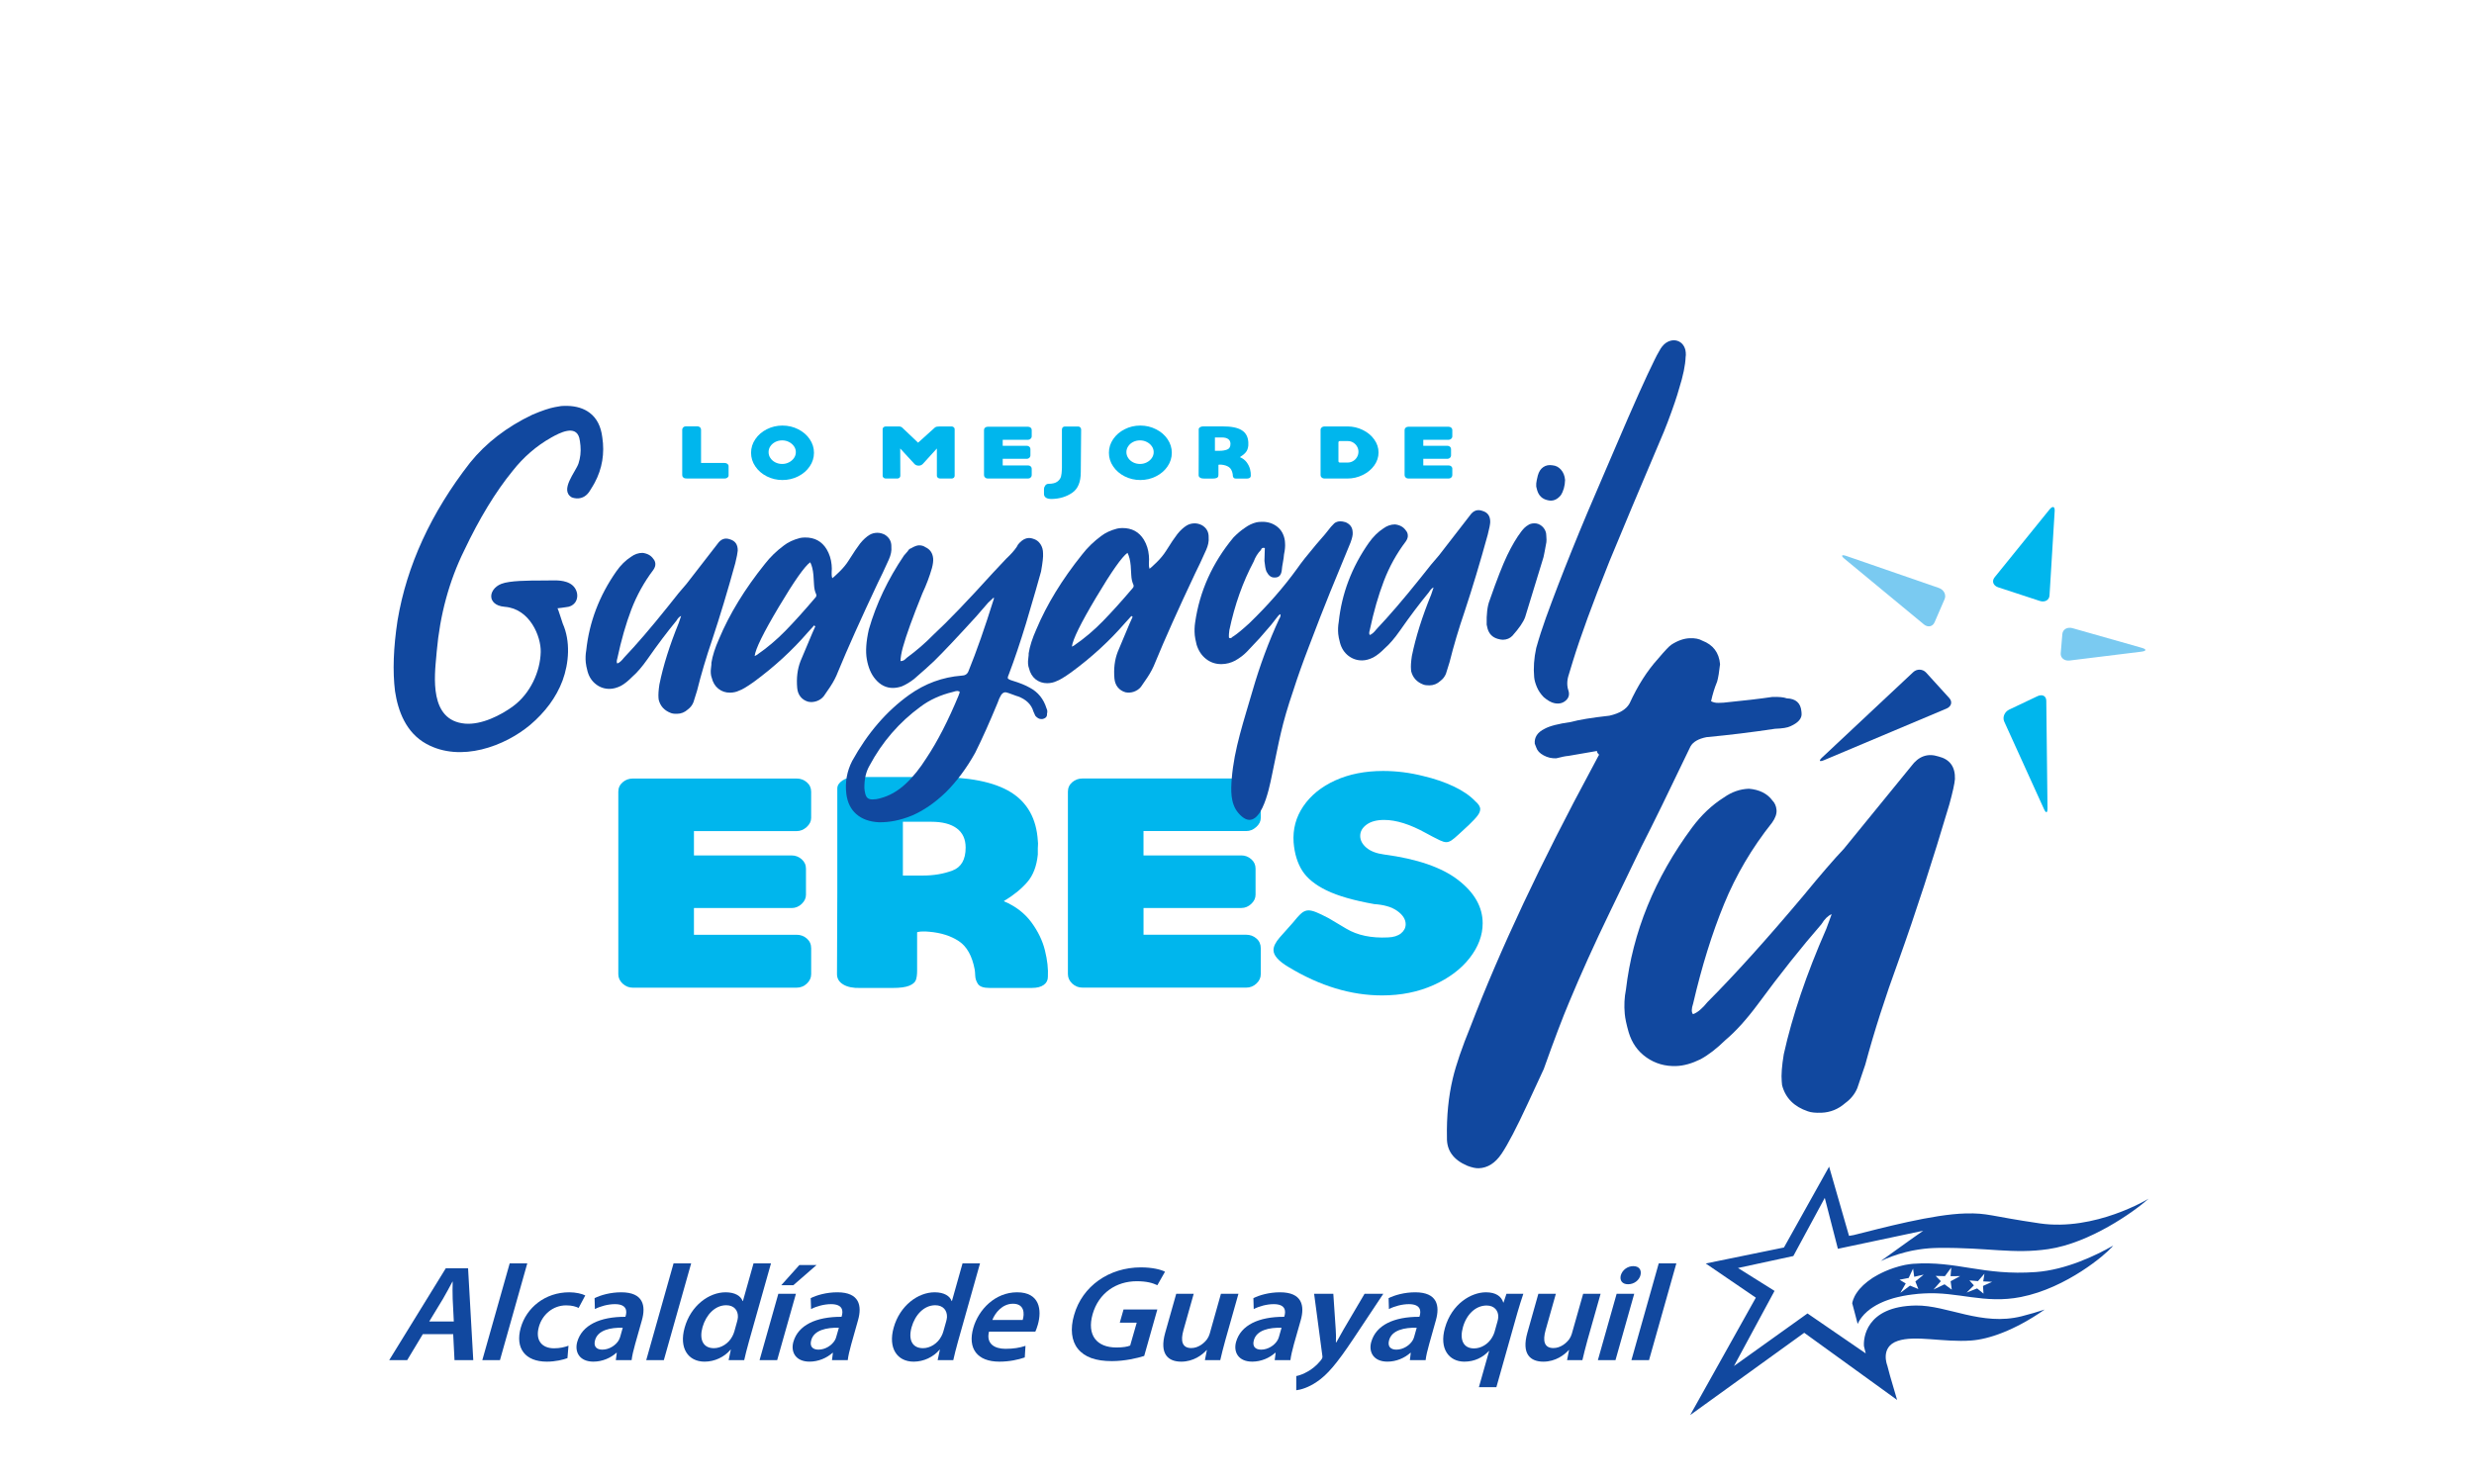 <?xml version="1.0" encoding="UTF-8" standalone="no"?><!DOCTYPE svg PUBLIC "-//W3C//DTD SVG 1.1//EN" "http://www.w3.org/Graphics/SVG/1.1/DTD/svg11.dtd"><svg width="100%" height="100%" viewBox="0 0 120 72" version="1.1" xmlns="http://www.w3.org/2000/svg" xmlns:xlink="http://www.w3.org/1999/xlink" xml:space="preserve" xmlns:serif="http://www.serif.com/" style="fill-rule:evenodd;clip-rule:evenodd;stroke-linejoin:round;stroke-miterlimit:1.414;"><path d="M22.012,64.114l-0.055,-1.099c-0.012,-0.269 -0.005,-0.575 0,-0.833l-0.012,0c-0.142,0.258 -0.299,0.569 -0.458,0.833l-0.667,1.099l1.192,0Zm-1.503,0.615l-0.759,1.262l-0.872,0l2.745,-4.457l1.081,0l0.252,4.457l-0.91,0l-0.064,-1.262l-1.473,0Z" style="fill:#11489f;fill-rule:nonzero;"/><path d="M24.722,61.297l0.853,0l-1.325,4.694l-0.856,0l1.328,-4.694Z" style="fill:#11489f;fill-rule:nonzero;"/><path d="M27.524,65.893c-0.202,0.077 -0.58,0.171 -1.001,0.171c-1.047,0 -1.546,-0.648 -1.264,-1.646c0.273,-0.965 1.175,-1.719 2.353,-1.719c0.309,0 0.607,0.067 0.776,0.152l-0.322,0.607c-0.124,-0.059 -0.303,-0.125 -0.606,-0.125c-0.647,0 -1.162,0.457 -1.323,1.045c-0.184,0.661 0.156,1.038 0.736,1.038c0.295,0 0.516,-0.058 0.701,-0.125l-0.05,0.602Z" style="fill:#11489f;fill-rule:nonzero;"/><path d="M30.206,64.418c-0.596,-0.013 -1.205,0.112 -1.342,0.601c-0.09,0.319 0.082,0.462 0.352,0.462c0.337,0 0.646,-0.211 0.787,-0.441c0.036,-0.059 0.061,-0.127 0.078,-0.179l0.125,-0.443Zm0.6,0.8c-0.084,0.291 -0.148,0.576 -0.17,0.773l-0.766,0l0.047,-0.356l-0.02,0c-0.279,0.25 -0.68,0.428 -1.114,0.428c-0.676,0 -0.921,-0.468 -0.785,-0.958c0.231,-0.812 1.097,-1.223 2.335,-1.217l0.017,-0.051c0.06,-0.213 0.068,-0.563 -0.524,-0.563c-0.33,0 -0.704,0.1 -0.971,0.239l-0.015,-0.53c0.29,-0.145 0.764,-0.284 1.293,-0.284c1.075,0 1.2,0.656 1.002,1.355l-0.329,1.164Z" style="fill:#11489f;fill-rule:nonzero;"/><path d="M32.67,61.297l0.854,0l-1.325,4.694l-0.854,0l1.325,-4.694Z" style="fill:#11489f;fill-rule:nonzero;"/><path d="M35.753,64.114c0.019,-0.067 0.036,-0.146 0.039,-0.211c0.014,-0.319 -0.18,-0.576 -0.567,-0.576c-0.544,0 -0.978,0.463 -1.15,1.064c-0.164,0.59 0.018,1.019 0.554,1.019c0.346,0 0.712,-0.225 0.893,-0.576c0.042,-0.073 0.07,-0.153 0.097,-0.237l0.134,-0.483Zm1.643,-2.817l-1.069,3.789c-0.094,0.33 -0.182,0.687 -0.23,0.905l-0.756,0l0.108,-0.51l-0.013,0c-0.3,0.358 -0.77,0.583 -1.26,0.583c-0.798,0 -1.248,-0.654 -0.969,-1.646c0.299,-1.078 1.183,-1.719 1.988,-1.719c0.463,0 0.74,0.185 0.824,0.423l0.016,0l0.514,-1.825l0.847,0Z" style="fill:#11489f;fill-rule:nonzero;"/><path d="M39.606,61.376l-1.124,0.978l-0.586,0l0.877,-0.978l0.833,0Zm-2.764,4.615l0.91,-3.219l0.854,0l-0.91,3.219l-0.854,0Z" style="fill:#11489f;fill-rule:nonzero;"/><path d="M40.69,64.418c-0.594,-0.013 -1.205,0.112 -1.341,0.601c-0.092,0.319 0.082,0.462 0.351,0.462c0.337,0 0.646,-0.211 0.786,-0.441c0.039,-0.059 0.064,-0.127 0.076,-0.179l0.128,-0.443Zm0.6,0.8c-0.082,0.291 -0.148,0.576 -0.17,0.773l-0.765,0l0.045,-0.356l-0.018,0c-0.279,0.25 -0.682,0.428 -1.115,0.428c-0.676,0 -0.922,-0.468 -0.785,-0.958c0.23,-0.812 1.097,-1.223 2.336,-1.217l0.015,-0.051c0.06,-0.213 0.069,-0.563 -0.523,-0.563c-0.332,0 -0.704,0.1 -0.969,0.239l-0.018,-0.53c0.289,-0.145 0.762,-0.284 1.293,-0.284c1.075,0 1.201,0.656 1.002,1.355l-0.328,1.164Z" style="fill:#11489f;fill-rule:nonzero;"/><path d="M45.893,64.114c0.02,-0.067 0.034,-0.146 0.04,-0.211c0.012,-0.319 -0.182,-0.576 -0.568,-0.576c-0.545,0 -0.978,0.463 -1.148,1.064c-0.167,0.59 0.015,1.019 0.554,1.019c0.343,0 0.709,-0.225 0.889,-0.576c0.041,-0.073 0.073,-0.153 0.097,-0.237l0.136,-0.483Zm1.642,-2.817l-1.068,3.789c-0.092,0.33 -0.182,0.687 -0.229,0.905l-0.758,0l0.109,-0.51l-0.012,0c-0.301,0.358 -0.772,0.583 -1.26,0.583c-0.8,0 -1.248,-0.654 -0.971,-1.646c0.301,-1.078 1.184,-1.719 1.989,-1.719c0.463,0 0.741,0.185 0.824,0.423l0.014,0l0.514,-1.825l0.848,0Z" style="fill:#11489f;fill-rule:nonzero;"/><path d="M49.605,64.042c0.092,-0.298 0.092,-0.788 -0.472,-0.788c-0.523,0 -0.874,0.456 -1,0.788l1.472,0Zm-1.634,0.567c-0.145,0.581 0.261,0.832 0.798,0.832c0.394,0 0.691,-0.051 0.972,-0.144l-0.035,0.563c-0.322,0.11 -0.747,0.204 -1.229,0.204c-1.09,0 -1.548,-0.648 -1.268,-1.634c0.253,-0.891 1.055,-1.731 2.127,-1.731c1.098,0 1.205,0.86 1.005,1.567c-0.042,0.152 -0.09,0.27 -0.123,0.343l-2.247,0Z" style="fill:#11489f;fill-rule:nonzero;"/><path d="M55.499,65.787c-0.327,0.106 -0.947,0.251 -1.567,0.251c-0.785,0 -1.323,-0.192 -1.649,-0.597c-0.308,-0.376 -0.383,-0.964 -0.185,-1.638c0.396,-1.406 1.702,-2.313 3.239,-2.313c0.57,0 0.986,0.111 1.171,0.211l-0.371,0.654c-0.225,-0.106 -0.51,-0.193 -1,-0.193c-0.992,0 -1.846,0.565 -2.141,1.601c-0.284,1.012 0.194,1.614 1.158,1.614c0.303,0 0.54,-0.039 0.664,-0.094l0.318,-1.109l-0.822,0l0.183,-0.642l1.639,0l-0.637,2.255Z" style="fill:#11489f;fill-rule:nonzero;"/><path d="M59.433,65.026c-0.108,0.384 -0.184,0.702 -0.245,0.965l-0.745,0l0.097,-0.49l-0.012,0c-0.21,0.232 -0.635,0.563 -1.234,0.563c-0.616,0 -1.072,-0.35 -0.777,-1.401l0.535,-1.891l0.848,0l-0.494,1.752c-0.154,0.536 -0.07,0.88 0.377,0.88c0.337,0 0.624,-0.232 0.77,-0.437c0.05,-0.072 0.093,-0.159 0.121,-0.252l0.547,-1.943l0.849,0l-0.637,2.254Z" style="fill:#11489f;fill-rule:nonzero;"/><path d="M62.161,64.418c-0.597,-0.013 -1.203,0.112 -1.342,0.601c-0.091,0.319 0.082,0.462 0.353,0.462c0.336,0 0.645,-0.211 0.785,-0.441c0.039,-0.059 0.063,-0.127 0.078,-0.179l0.126,-0.443Zm0.599,0.8c-0.079,0.291 -0.148,0.576 -0.169,0.773l-0.762,0l0.045,-0.356l-0.023,0c-0.276,0.25 -0.679,0.428 -1.113,0.428c-0.675,0 -0.92,-0.468 -0.783,-0.958c0.229,-0.812 1.095,-1.223 2.333,-1.217l0.017,-0.051c0.059,-0.213 0.068,-0.563 -0.524,-0.563c-0.333,0 -0.704,0.1 -0.97,0.239l-0.016,-0.53c0.289,-0.145 0.763,-0.284 1.294,-0.284c1.075,0 1.2,0.656 1.002,1.355l-0.331,1.164Z" style="fill:#11489f;fill-rule:nonzero;"/><path d="M64.672,62.772l0.116,1.724c0.017,0.199 0.017,0.444 0.009,0.629l0.023,0c0.105,-0.185 0.238,-0.423 0.355,-0.634l1.012,-1.719l0.909,0l-1.46,2.196c-0.802,1.203 -1.261,1.736 -1.755,2.068c-0.413,0.285 -0.787,0.39 -1.007,0.415l0.001,-0.688c0.154,-0.03 0.355,-0.104 0.56,-0.223c0.185,-0.098 0.425,-0.29 0.604,-0.508c0.051,-0.061 0.084,-0.108 0.097,-0.147c0.01,-0.034 0.017,-0.079 -0.002,-0.158l-0.393,-2.955l0.931,0Z" style="fill:#11489f;fill-rule:nonzero;"/><path d="M68.717,64.418c-0.594,-0.013 -1.202,0.112 -1.339,0.601c-0.09,0.319 0.083,0.462 0.352,0.462c0.335,0 0.644,-0.211 0.785,-0.441c0.038,-0.059 0.064,-0.127 0.077,-0.179l0.125,-0.443Zm0.603,0.8c-0.083,0.291 -0.15,0.576 -0.171,0.773l-0.764,0l0.044,-0.356l-0.019,0c-0.28,0.25 -0.68,0.428 -1.114,0.428c-0.676,0 -0.923,-0.468 -0.784,-0.958c0.23,-0.812 1.095,-1.223 2.335,-1.217l0.016,-0.051c0.061,-0.213 0.068,-0.563 -0.525,-0.563c-0.329,0 -0.702,0.1 -0.969,0.239l-0.016,-0.53c0.29,-0.145 0.763,-0.284 1.291,-0.284c1.076,0 1.201,0.656 1.003,1.355l-0.327,1.164Z" style="fill:#11489f;fill-rule:nonzero;"/><path d="M72.638,64.1c0.017,-0.066 0.032,-0.137 0.035,-0.198c0.011,-0.304 -0.185,-0.562 -0.563,-0.562c-0.545,0 -0.982,0.443 -1.151,1.051c-0.167,0.589 0.003,1.03 0.539,1.03c0.345,0 0.688,-0.209 0.876,-0.533c0.049,-0.08 0.09,-0.173 0.114,-0.252l0.15,-0.536Zm-0.409,1.447l-0.013,0c-0.29,0.313 -0.696,0.517 -1.187,0.517c-0.751,0 -1.229,-0.628 -0.943,-1.635c0.331,-1.176 1.274,-1.73 1.99,-1.73c0.471,0 0.747,0.192 0.839,0.496l0.011,0.007l0.144,-0.43l0.818,0c-0.096,0.29 -0.197,0.594 -0.292,0.932l-1.015,3.597l-0.848,0l0.496,-1.754Z" style="fill:#11489f;fill-rule:nonzero;"/><path d="M76.998,65.026c-0.107,0.384 -0.183,0.702 -0.245,0.965l-0.743,0l0.096,-0.49l-0.014,0c-0.21,0.232 -0.635,0.563 -1.233,0.563c-0.613,0 -1.071,-0.35 -0.775,-1.401l0.533,-1.891l0.849,0l-0.495,1.752c-0.152,0.536 -0.069,0.88 0.378,0.88c0.338,0 0.624,-0.232 0.771,-0.437c0.047,-0.072 0.093,-0.159 0.119,-0.252l0.551,-1.943l0.846,0l-0.638,2.254Z" style="fill:#11489f;fill-rule:nonzero;"/><path d="M79.569,61.873c-0.066,0.245 -0.309,0.436 -0.603,0.436c-0.283,0 -0.415,-0.191 -0.349,-0.436c0.073,-0.252 0.32,-0.443 0.604,-0.443c0.288,0 0.413,0.191 0.348,0.443m-2.065,4.118l0.91,-3.219l0.853,0l-0.909,3.219l-0.854,0Z" style="fill:#11489f;fill-rule:nonzero;"/><path d="M80.456,61.297l0.854,0l-1.325,4.694l-0.854,0l1.325,-4.694Z" style="fill:#11489f;fill-rule:nonzero;"/><path d="M98.921,59.353c-2.413,-0.353 -2.482,-0.507 -3.591,-0.479c-1.569,0.04 -4.067,0.709 -5.42,1.049l-0.224,0.038l-0.966,-3.358l-2.19,3.922l-3.794,0.776l2.43,1.659l-3.185,5.696l5.532,-3.993l4.505,3.258l-0.344,-1.176l-0.131,-0.492c0,0 -0.368,-0.898 0.5,-1.194c0.864,-0.295 2.209,0.078 3.573,-0.021c0.821,-0.06 2.072,-0.465 3.561,-1.502c-0.342,0.112 -0.714,0.224 -1.119,0.326c-1.941,0.49 -3.611,-0.543 -5.13,-0.522c-2.458,0.036 -2.547,1.629 -2.517,1.969c-0.006,-0.008 0.086,0.355 0.086,0.355l-2.825,-1.939l-3.567,2.552l1.968,-3.646l-1.773,-1.111l2.685,-0.581l1.525,-2.821l0.636,2.47l4.14,-0.877l-0.705,0.497l-1.357,0.975c0.349,-0.164 0.748,-0.315 1.198,-0.429c0.026,-0.008 0.048,-0.013 0.075,-0.018c0.034,-0.01 0.076,-0.019 0.114,-0.027c0.031,-0.007 0.063,-0.015 0.096,-0.022c0.037,-0.007 0.07,-0.015 0.107,-0.021c0.042,-0.009 0.088,-0.017 0.131,-0.023c0.036,-0.006 0.072,-0.014 0.111,-0.019c0.059,-0.009 0.12,-0.018 0.179,-0.025c0.029,-0.004 0.058,-0.006 0.087,-0.011c0.049,-0.004 0.097,-0.01 0.146,-0.014c0.03,-0.003 0.061,-0.006 0.09,-0.009c0.053,-0.002 0.103,-0.007 0.16,-0.01c0.023,-0.001 0.053,-0.003 0.08,-0.004c0.08,-0.004 0.159,-0.006 0.243,-0.007c2.427,-0.024 3.588,0.312 5.315,0.059c2.002,-0.295 4.127,-1.791 4.864,-2.446l0.003,-0.002c0,0 -2.603,1.596 -5.302,1.198" style="fill:#11489f;fill-rule:nonzero;"/><path d="M96.209,62.763l-0.31,-0.252l-0.511,0.203l0.355,-0.351l-0.217,-0.24l0.416,0.033l0.312,-0.359l-0.059,0.373l0.434,0.02l-0.445,0.2l0.025,0.373Zm-1.539,-0.192l-0.352,-0.26l-0.535,0.256l0.357,-0.407l-0.251,-0.256l0.449,0.011l0.306,-0.415l-0.034,0.417l0.465,-0.003l-0.461,0.249l0.056,0.408Zm-1.766,-0.398l0.144,0.368l-0.403,-0.166l-0.471,0.352l0.263,-0.457l-0.302,-0.181l0.444,-0.086l0.213,-0.453l0.056,0.396l0.46,-0.104l-0.404,0.331Zm-0.11,-0.857c-0.032,0.002 -0.066,0.006 -0.097,0.01c-0.008,0 -0.011,0 -0.015,0.002c-0.03,0.004 -0.059,0.007 -0.089,0.011c-0.006,0 -0.012,0.004 -0.02,0.004c-0.029,0.004 -0.056,0.01 -0.087,0.014c-0.007,0.001 -0.017,0.003 -0.023,0.003c-0.03,0.007 -0.057,0.011 -0.086,0.016c-0.009,0.003 -0.02,0.006 -0.029,0.008c-0.027,0.006 -0.056,0.011 -0.083,0.018c-0.008,0.002 -0.019,0.005 -0.031,0.008c-0.028,0.007 -0.055,0.014 -0.083,0.021c-0.013,0.004 -0.023,0.006 -0.035,0.008c-0.027,0.009 -0.054,0.016 -0.081,0.025c-0.013,0.003 -0.025,0.007 -0.037,0.011c-0.028,0.006 -0.054,0.015 -0.08,0.024c-0.015,0.003 -0.025,0.008 -0.039,0.012c-0.027,0.009 -0.055,0.017 -0.081,0.027c-0.011,0.005 -0.029,0.011 -0.041,0.016c-0.025,0.007 -0.05,0.017 -0.076,0.026c-0.014,0.006 -0.031,0.012 -0.045,0.018c-0.023,0.009 -0.047,0.019 -0.07,0.028c-0.018,0.008 -0.034,0.015 -0.051,0.021c-0.022,0.009 -0.045,0.019 -0.066,0.028c-0.017,0.01 -0.036,0.017 -0.055,0.024c-0.02,0.01 -0.04,0.019 -0.06,0.029c-0.02,0.008 -0.039,0.017 -0.058,0.026c-0.02,0.008 -0.04,0.018 -0.055,0.028c-0.022,0.009 -0.042,0.019 -0.063,0.032c-0.017,0.008 -0.033,0.016 -0.049,0.025c-0.021,0.012 -0.043,0.023 -0.066,0.037c-0.014,0.006 -0.028,0.015 -0.041,0.024c-0.024,0.014 -0.048,0.026 -0.073,0.041c-0.01,0.005 -0.017,0.013 -0.03,0.019c-0.026,0.016 -0.053,0.032 -0.08,0.047c-0.003,0.004 -0.008,0.009 -0.012,0.01c-0.307,0.204 -0.576,0.443 -0.754,0.716l-0.001,0c-0.021,0.03 -0.041,0.062 -0.058,0.092c0,0.001 -0.001,0.003 -0.001,0.004c-0.018,0.03 -0.034,0.062 -0.05,0.092l0,0.005c-0.016,0.03 -0.028,0.063 -0.04,0.093c0,0.002 -0.003,0.004 -0.005,0.006c-0.009,0.031 -0.021,0.064 -0.031,0.097c0,0 -0.002,0.001 -0.002,0.003c-0.009,0.033 -0.018,0.066 -0.025,0.101l0.017,0.066l0.099,0.372l0.148,0.567c0.002,-0.003 0.003,-0.007 0.006,-0.008c0.017,-0.041 0.04,-0.084 0.067,-0.13c0.005,-0.003 0.008,-0.009 0.009,-0.014c0.01,-0.014 0.021,-0.031 0.028,-0.045c0.002,-0.002 0.004,-0.005 0.005,-0.008c0.02,-0.029 0.04,-0.057 0.061,-0.087c0.006,-0.008 0.011,-0.013 0.015,-0.018c0.01,-0.016 0.022,-0.03 0.033,-0.044c0.01,-0.009 0.013,-0.015 0.021,-0.023c0.02,-0.026 0.043,-0.051 0.067,-0.079c0.007,-0.006 0.014,-0.013 0.022,-0.021c0.014,-0.013 0.027,-0.029 0.043,-0.042c0.01,-0.009 0.02,-0.018 0.031,-0.028c0.011,-0.013 0.027,-0.026 0.042,-0.042c0.015,-0.012 0.03,-0.027 0.048,-0.04c0.021,-0.017 0.042,-0.037 0.066,-0.052c0.015,-0.012 0.028,-0.024 0.043,-0.035c0.016,-0.011 0.032,-0.024 0.051,-0.036c0.016,-0.011 0.034,-0.024 0.054,-0.037c0.024,-0.018 0.052,-0.036 0.081,-0.052c0.02,-0.015 0.04,-0.024 0.062,-0.037c0.018,-0.01 0.038,-0.022 0.056,-0.034c0.023,-0.011 0.042,-0.021 0.064,-0.032c0.02,-0.013 0.039,-0.023 0.06,-0.033c0.038,-0.018 0.077,-0.038 0.116,-0.054c0.021,-0.01 0.042,-0.02 0.065,-0.029c0.025,-0.012 0.051,-0.022 0.076,-0.033c0.023,-0.009 0.048,-0.019 0.073,-0.028c0.036,-0.014 0.073,-0.027 0.114,-0.041c0.03,-0.011 0.06,-0.022 0.091,-0.031c0.033,-0.01 0.065,-0.022 0.101,-0.032c0.023,-0.007 0.054,-0.016 0.08,-0.025c0.038,-0.009 0.074,-0.018 0.11,-0.028c0.031,-0.008 0.057,-0.015 0.087,-0.022c0.053,-0.013 0.108,-0.024 0.164,-0.036c0.027,-0.007 0.054,-0.011 0.084,-0.018c0.043,-0.007 0.088,-0.016 0.132,-0.023c0.027,-0.005 0.053,-0.01 0.081,-0.015c0.068,-0.01 0.139,-0.022 0.212,-0.03c0.022,-0.003 0.047,-0.005 0.071,-0.008c0.058,-0.007 0.116,-0.015 0.175,-0.02c0.027,-0.002 0.054,-0.006 0.081,-0.009c0.083,-0.006 0.168,-0.013 0.256,-0.017c1.651,-0.101 2.938,0.525 4.718,0.172c2.228,-0.439 4.129,-2.09 4.379,-2.392l-0.013,0.023c0.038,-0.041 0.072,-0.082 0.108,-0.125c-0.841,0.48 -2.287,1.174 -3.744,1.283c-2.569,0.188 -3.842,-0.556 -5.962,-0.4" style="fill:#11489f;fill-rule:nonzero;"/><path d="M98.936,29.155c0.247,0.082 0.463,-0.04 0.475,-0.269l0.25,-4.09c0.014,-0.23 -0.099,-0.264 -0.252,-0.075l-2.659,3.286c-0.151,0.187 -0.074,0.407 0.174,0.489l2.012,0.659Z" style="fill:#00b6ed;fill-rule:nonzero;"/><path d="M100.526,30.477c-0.252,-0.071 -0.473,0.057 -0.493,0.286l-0.079,0.927c-0.02,0.228 0.177,0.389 0.438,0.356l3.469,-0.428c0.261,-0.032 0.271,-0.117 0.019,-0.189l-3.354,-0.952Z" style="fill:#7acaf1;fill-rule:nonzero;"/><path d="M94.321,29.071c0.092,-0.215 -0.033,-0.46 -0.278,-0.545l-4.476,-1.548c-0.247,-0.085 -0.29,-0.025 -0.1,0.133l3.851,3.184c0.191,0.159 0.424,0.112 0.517,-0.102l0.486,-1.122Z" style="fill:#7acaf1;fill-rule:nonzero;"/><path d="M93.424,32.631c-0.164,-0.179 -0.446,-0.189 -0.625,-0.02l-4.418,4.141c-0.18,0.168 -0.132,0.224 0.106,0.124l5.929,-2.498c0.237,-0.1 0.297,-0.329 0.133,-0.509l-1.125,-1.238Z" style="fill:#11489f;fill-rule:nonzero;"/><path d="M97.461,34.425c-0.233,0.11 -0.343,0.374 -0.245,0.588l1.926,4.24c0.096,0.214 0.173,0.201 0.171,-0.029l-0.059,-5.229c-0.004,-0.23 -0.196,-0.327 -0.429,-0.217l-1.364,0.647Z" style="fill:#00b6ed;fill-rule:nonzero;"/><path d="M70.183,55.19c-0.02,-1.03 0.075,-1.989 0.285,-2.872c0.158,-0.662 0.446,-1.501 0.861,-2.518c1.438,-3.743 3.412,-7.946 5.926,-12.607l0.279,-0.526c0.032,-0.032 0.03,-0.063 -0.008,-0.094c-0.04,-0.029 -0.062,-0.076 -0.067,-0.138l-1.39,0.24c-0.107,0.005 -0.303,0.043 -0.586,0.116c-0.215,0.008 -0.419,-0.038 -0.609,-0.142c-0.19,-0.101 -0.31,-0.229 -0.359,-0.384l-0.072,-0.185c-0.027,-0.311 0.132,-0.552 0.479,-0.722c0.24,-0.134 0.665,-0.243 1.272,-0.329c0.388,-0.108 1.012,-0.21 1.871,-0.306c0.496,-0.112 0.821,-0.312 0.978,-0.599c0.393,-0.859 0.852,-1.58 1.38,-2.163c0.327,-0.388 0.542,-0.614 0.644,-0.681c0.307,-0.2 0.605,-0.304 0.893,-0.315c0.252,-0.01 0.455,0.029 0.608,0.118c0.524,0.199 0.812,0.578 0.862,1.139c-0.041,0.377 -0.087,0.66 -0.142,0.85c-0.12,0.286 -0.218,0.603 -0.294,0.95c0.113,0.058 0.233,0.084 0.358,0.079c0.126,-0.004 0.207,-0.007 0.243,-0.009c1.004,-0.1 1.791,-0.192 2.363,-0.277c0.325,-0.012 0.561,0.011 0.71,0.067c0.436,0.015 0.671,0.226 0.708,0.631l0.008,0.093c0.023,0.249 -0.158,0.46 -0.541,0.63c-0.138,0.069 -0.387,0.109 -0.747,0.122c-1.107,0.167 -2.217,0.303 -3.327,0.407c-0.391,0.078 -0.649,0.229 -0.774,0.451c-1.036,2.167 -1.831,3.792 -2.385,4.875c-0.245,0.51 -0.748,1.552 -1.51,3.129c-0.765,1.577 -1.428,3.049 -1.995,4.415c-0.297,0.699 -0.708,1.778 -1.228,3.236l-0.774,1.67c-0.546,1.178 -0.97,1.991 -1.274,2.44c-0.304,0.449 -0.671,0.683 -1.103,0.699c-0.145,0.006 -0.33,-0.035 -0.554,-0.12c-0.676,-0.287 -1.006,-0.744 -0.989,-1.37" style="fill:#11489f;fill-rule:nonzero;"/><path d="M86.439,52.653l-0.017,-0.187c-0.028,-0.311 0.005,-0.751 0.099,-1.317c0.413,-1.861 1.099,-3.888 2.061,-6.081l0.262,-0.714c-0.174,0.069 -0.341,0.232 -0.498,0.488c-0.984,1.132 -2.008,2.42 -3.073,3.868c-0.549,0.74 -1.074,1.324 -1.579,1.748c-0.434,0.423 -0.839,0.736 -1.219,0.938c-0.415,0.203 -0.803,0.312 -1.164,0.325c-0.54,0.021 -1.023,-0.118 -1.447,-0.414c-0.425,-0.296 -0.714,-0.708 -0.869,-1.234c-0.106,-0.371 -0.168,-0.665 -0.187,-0.884c-0.037,-0.405 -0.018,-0.797 0.057,-1.175c0.329,-2.795 1.396,-5.415 3.204,-7.86c0.453,-0.611 0.968,-1.099 1.552,-1.466c0.373,-0.264 0.776,-0.405 1.209,-0.421c0.51,0.044 0.889,0.233 1.136,0.567c0.119,0.121 0.187,0.275 0.203,0.461c0.017,0.187 -0.056,0.394 -0.216,0.618c-0.975,1.226 -1.753,2.545 -2.331,3.958c-0.58,1.414 -1.079,3.019 -1.497,4.817c-0.085,0.254 -0.088,0.426 -0.007,0.517c0.21,-0.071 0.445,-0.267 0.706,-0.59c1.327,-1.332 2.874,-3.047 4.639,-5.147c0.848,-1.033 1.503,-1.793 1.967,-2.279l3.275,-4.017c0.355,-0.482 0.793,-0.639 1.315,-0.471c0.554,0.135 0.821,0.5 0.803,1.095c-0.016,0.219 -0.107,0.63 -0.271,1.23c-0.807,2.719 -1.628,5.251 -2.469,7.598c-0.639,1.744 -1.177,3.421 -1.61,5.032l-0.387,1.141c-0.12,0.285 -0.315,0.527 -0.587,0.725c-0.335,0.294 -0.719,0.449 -1.151,0.466c-0.289,0.01 -0.507,-0.012 -0.657,-0.069c-0.672,-0.225 -1.089,-0.648 -1.252,-1.266" style="fill:#11489f;fill-rule:nonzero;"/><path d="M33.659,40.323l0,1.182l4.743,-0.001c0.18,0 0.34,0.061 0.48,0.182c0.14,0.122 0.211,0.275 0.211,0.459l0,1.268c0,0.166 -0.071,0.314 -0.21,0.445c-0.14,0.131 -0.301,0.197 -0.479,0.197l-4.745,0l0,1.298l4.98,-0.001c0.191,0 0.356,0.061 0.496,0.183c0.14,0.121 0.211,0.279 0.211,0.473l0,1.255c0,0.174 -0.07,0.327 -0.21,0.459c-0.141,0.131 -0.306,0.197 -0.496,0.197l-7.942,0.001c-0.191,0 -0.356,-0.066 -0.497,-0.197c-0.14,-0.132 -0.21,-0.285 -0.21,-0.459l0,-0.045l0,-1.21l0,-6.327l0,-1.268c0,-0.185 0.069,-0.338 0.21,-0.46c0.14,-0.121 0.304,-0.182 0.495,-0.182l7.941,0c0.192,0 0.358,0.06 0.498,0.182c0.14,0.121 0.21,0.274 0.21,0.459l0,1.269c0,0.165 -0.073,0.312 -0.218,0.444c-0.146,0.131 -0.309,0.197 -0.488,0.197l-4.98,0Z" style="fill:#00b6ed;fill-rule:nonzero;"/><path d="M44.769,42.479c0.517,0 0.99,-0.079 1.423,-0.24c0.431,-0.16 0.646,-0.531 0.646,-1.115c0,-0.408 -0.142,-0.719 -0.428,-0.933c-0.286,-0.213 -0.699,-0.321 -1.236,-0.321l-1.38,0l0,2.61l0.117,-0.001l0.858,0Zm2.509,4.564c-0.124,-0.661 -0.379,-1.12 -0.766,-1.378c-0.388,-0.257 -0.867,-0.411 -1.439,-0.459c-0.078,-0.009 -0.174,-0.014 -0.286,-0.014c-0.113,0 -0.208,0.009 -0.286,0.03l-0.017,0.014l0,1.866c0,0.184 -0.02,0.333 -0.059,0.444c-0.04,0.112 -0.145,0.204 -0.319,0.277c-0.174,0.073 -0.446,0.11 -0.816,0.11l-1.565,0c-0.347,0.01 -0.623,-0.046 -0.824,-0.168c-0.202,-0.121 -0.303,-0.289 -0.303,-0.503l0.015,-3.936l0,-5.074c0,-0.145 0.085,-0.274 0.252,-0.386c0.168,-0.111 0.371,-0.168 0.607,-0.168l3.819,0c1.683,-0.01 2.928,0.236 3.735,0.736c0.808,0.5 1.246,1.285 1.313,2.354c0.011,0.097 0.014,0.173 0.007,0.226c-0.005,0.054 -0.007,0.1 -0.007,0.139l0,0.306c-0.056,0.564 -0.227,1.011 -0.514,1.341c-0.286,0.331 -0.664,0.637 -1.134,0.919l0.017,0.014c0.549,0.234 0.986,0.569 1.312,1.006c0.324,0.438 0.547,0.895 0.664,1.371c0.118,0.476 0.165,0.904 0.143,1.282c0,0.166 -0.066,0.298 -0.202,0.394c-0.134,0.097 -0.326,0.146 -0.571,0.146l-2.053,0.001c-0.292,0 -0.479,-0.064 -0.564,-0.19c-0.084,-0.126 -0.129,-0.26 -0.134,-0.402c-0.007,-0.14 -0.015,-0.24 -0.025,-0.298" style="fill:#00b6ed;fill-rule:nonzero;"/><path d="M55.465,40.321l0,1.182l4.745,0c0.179,-0.001 0.34,0.06 0.479,0.181c0.141,0.122 0.211,0.275 0.211,0.459l0,1.268c0,0.166 -0.07,0.314 -0.211,0.445c-0.139,0.131 -0.299,0.197 -0.479,0.197l-4.744,0.001l0,1.297l4.979,0c0.192,0 0.357,0.06 0.497,0.182c0.141,0.121 0.211,0.28 0.211,0.474l0,1.254c0,0.175 -0.07,0.328 -0.211,0.459c-0.14,0.131 -0.305,0.197 -0.496,0.197l-7.941,0c-0.191,0 -0.356,-0.065 -0.497,-0.196c-0.14,-0.132 -0.21,-0.285 -0.21,-0.46l0,-0.044l0,-1.209l0,-6.328l0,-1.268c0,-0.185 0.069,-0.338 0.209,-0.46c0.141,-0.121 0.306,-0.182 0.497,-0.182l7.941,0c0.19,0 0.356,0.061 0.496,0.182c0.141,0.121 0.212,0.275 0.212,0.459l0,1.268c0,0.166 -0.074,0.314 -0.22,0.445c-0.146,0.132 -0.308,0.197 -0.488,0.197l-4.98,0Z" style="fill:#00b6ed;fill-rule:nonzero;"/><path d="M61.77,46.095c0,-0.175 0.101,-0.38 0.303,-0.613l0.623,-0.7c0.179,-0.223 0.321,-0.382 0.429,-0.474c0.106,-0.092 0.221,-0.139 0.344,-0.139c0.101,0 0.224,0.03 0.37,0.088c0.146,0.059 0.348,0.155 0.606,0.291c0.035,0.02 0.32,0.19 0.859,0.511c0.537,0.32 1.21,0.461 2.018,0.422c0.268,-0.009 0.48,-0.075 0.632,-0.196c0.15,-0.122 0.227,-0.27 0.227,-0.445c0,-0.233 -0.135,-0.448 -0.404,-0.642c-0.269,-0.194 -0.651,-0.305 -1.144,-0.335l0.017,0c-0.988,-0.175 -1.757,-0.396 -2.306,-0.663c-0.55,-0.267 -0.942,-0.586 -1.178,-0.955c-0.235,-0.369 -0.375,-0.826 -0.42,-1.371c-0.045,-0.641 0.111,-1.226 0.47,-1.756c0.36,-0.529 0.875,-0.948 1.548,-1.254c0.673,-0.306 1.447,-0.459 2.323,-0.459c0.65,0 1.301,0.082 1.951,0.247c0.538,0.126 1.029,0.294 1.472,0.503c0.443,0.209 0.793,0.45 1.052,0.722c0.156,0.136 0.235,0.262 0.235,0.379c0,0.097 -0.043,0.202 -0.127,0.314c-0.082,0.111 -0.227,0.265 -0.428,0.459l-0.488,0.451c-0.158,0.146 -0.278,0.247 -0.362,0.3c-0.084,0.053 -0.165,0.079 -0.244,0.079c-0.078,0 -0.179,-0.029 -0.303,-0.087c-0.124,-0.058 -0.243,-0.119 -0.362,-0.182c-0.117,-0.063 -0.221,-0.119 -0.311,-0.167c-0.773,-0.429 -1.453,-0.643 -2.035,-0.642c-0.359,0 -0.642,0.075 -0.85,0.226c-0.207,0.151 -0.311,0.333 -0.311,0.547c0,0.214 0.101,0.405 0.302,0.575c0.202,0.171 0.489,0.28 0.859,0.329c1.603,0.213 2.801,0.626 3.592,1.239c0.791,0.612 1.187,1.312 1.187,2.099c0,0.583 -0.211,1.144 -0.631,1.684c-0.42,0.539 -1.004,0.977 -1.749,1.312c-0.747,0.335 -1.58,0.503 -2.5,0.503c-1.502,0 -3.011,-0.456 -4.525,-1.37c-0.495,-0.291 -0.741,-0.569 -0.741,-0.83" style="fill:#00b6ed;fill-rule:nonzero;"/><path d="M31.95,33.949l-0.01,-0.093c-0.012,-0.155 0.001,-0.37 0.044,-0.648c0.185,-0.915 0.498,-1.906 0.935,-2.977l0.119,-0.349c-0.08,0.033 -0.156,0.11 -0.229,0.234c-0.451,0.547 -0.921,1.171 -1.409,1.871c-0.252,0.358 -0.493,0.64 -0.726,0.843c-0.2,0.203 -0.385,0.353 -0.56,0.448c-0.192,0.094 -0.371,0.142 -0.537,0.144c-0.251,0.003 -0.475,-0.07 -0.67,-0.223c-0.198,-0.152 -0.333,-0.358 -0.407,-0.62c-0.049,-0.185 -0.079,-0.332 -0.088,-0.439c-0.019,-0.201 -0.011,-0.394 0.022,-0.581c0.146,-1.375 0.632,-2.656 1.461,-3.839c0.207,-0.296 0.443,-0.532 0.713,-0.705c0.171,-0.126 0.357,-0.19 0.556,-0.191c0.236,0.029 0.414,0.126 0.527,0.294c0.056,0.062 0.088,0.138 0.096,0.23c0.007,0.095 -0.024,0.195 -0.098,0.302c-0.448,0.593 -0.803,1.235 -1.068,1.926c-0.262,0.69 -0.488,1.478 -0.676,2.359c-0.038,0.125 -0.042,0.209 -0.004,0.256c0.098,-0.032 0.206,-0.127 0.326,-0.282c0.61,-0.642 1.32,-1.468 2.13,-2.482c0.389,-0.499 0.691,-0.866 0.903,-1.101l1.504,-1.941c0.162,-0.234 0.363,-0.306 0.606,-0.217c0.256,0.076 0.38,0.26 0.373,0.553c-0.008,0.108 -0.047,0.309 -0.119,0.604c-0.367,1.333 -0.74,2.572 -1.122,3.72c-0.291,0.853 -0.535,1.674 -0.731,2.464l-0.175,0.559c-0.055,0.139 -0.144,0.257 -0.269,0.35c-0.154,0.141 -0.331,0.214 -0.531,0.214c-0.133,0.004 -0.236,-0.012 -0.305,-0.042c-0.31,-0.119 -0.504,-0.333 -0.581,-0.641" style="fill:#11489f;fill-rule:nonzero;"/><path d="M36.7,31.782c0.501,-0.345 0.967,-0.737 1.395,-1.175c0.427,-0.437 0.914,-0.977 1.457,-1.617c0.045,-0.045 0.058,-0.1 0.035,-0.161c-0.06,-0.123 -0.095,-0.281 -0.104,-0.475c-0.009,-0.192 -0.018,-0.342 -0.028,-0.45c-0.023,-0.264 -0.076,-0.471 -0.155,-0.624c-0.268,0.188 -0.775,0.908 -1.521,2.161c-0.747,1.252 -1.139,2.049 -1.175,2.389l0.096,-0.048Zm2.13,2.025c-0.093,-0.114 -0.147,-0.257 -0.162,-0.426c-0.043,-0.479 0.009,-0.912 0.159,-1.301l0.578,-1.373l0.146,-0.327c-0.034,0.002 -0.053,-0.013 -0.055,-0.044l-0.318,0.35c-0.756,0.875 -1.628,1.673 -2.613,2.397c-0.331,0.235 -0.568,0.377 -0.713,0.424c-0.128,0.063 -0.275,0.097 -0.442,0.099c-0.217,0.002 -0.404,-0.061 -0.567,-0.191c-0.161,-0.129 -0.268,-0.308 -0.323,-0.54c-0.02,-0.046 -0.036,-0.115 -0.043,-0.208c-0.008,-0.077 -0.003,-0.169 0.012,-0.278c0.016,-0.108 0.022,-0.186 0.017,-0.232c0.054,-0.34 0.178,-0.728 0.372,-1.162c0.508,-1.212 1.251,-2.425 2.228,-3.642c0.254,-0.327 0.559,-0.623 0.92,-0.891c0.203,-0.157 0.459,-0.276 0.768,-0.357c0.066,-0.017 0.147,-0.025 0.249,-0.027c0.465,-0.005 0.816,0.183 1.051,0.567c0.136,0.23 0.218,0.484 0.243,0.761c0.011,0.139 0.014,0.247 0.003,0.324c0.003,0.032 0.003,0.073 -0.001,0.127c-0.003,0.055 0.007,0.12 0.03,0.197c0.048,-0.032 0.164,-0.137 0.347,-0.316c0.184,-0.18 0.336,-0.364 0.451,-0.55c0.234,-0.374 0.419,-0.646 0.552,-0.819c0.151,-0.187 0.304,-0.326 0.463,-0.422c0.111,-0.064 0.234,-0.096 0.367,-0.097c0.116,-0.002 0.236,0.028 0.359,0.087c0.228,0.138 0.337,0.336 0.327,0.599c0.018,0.185 -0.024,0.388 -0.12,0.605c-0.224,0.497 -0.398,0.869 -0.526,1.117c-0.841,1.786 -1.489,3.232 -1.942,4.334c-0.094,0.248 -0.222,0.493 -0.383,0.735c-0.163,0.241 -0.267,0.392 -0.311,0.454c-0.09,0.109 -0.204,0.188 -0.342,0.236c-0.137,0.047 -0.273,0.057 -0.41,0.029c-0.154,-0.045 -0.278,-0.124 -0.371,-0.239" style="fill:#11489f;fill-rule:nonzero;"/><path d="M43.933,38.024c0.354,-0.327 0.691,-0.749 1.014,-1.262c0.528,-0.795 1.047,-1.804 1.555,-3.031c-0.001,-0.015 0.009,-0.042 0.03,-0.083c0.021,-0.036 0.021,-0.072 0.005,-0.102l-0.103,-0.023c-0.05,0.001 -0.124,0.018 -0.221,0.05c-0.604,0.146 -1.125,0.385 -1.562,0.713c-1.033,0.755 -1.859,1.707 -2.473,2.857c-0.174,0.296 -0.257,0.661 -0.252,1.092c0.018,0.217 0.056,0.362 0.115,0.44c0.055,0.077 0.151,0.113 0.284,0.112c0.133,-0.002 0.249,-0.019 0.345,-0.05c0.457,-0.114 0.878,-0.352 1.263,-0.713m-2.395,1.478c-0.27,-0.235 -0.432,-0.56 -0.486,-0.979c-0.07,-0.569 0.027,-1.103 0.281,-1.601c0.747,-1.353 1.668,-2.422 2.766,-3.208c0.768,-0.549 1.615,-0.861 2.543,-0.934c0.167,-0.002 0.277,-0.073 0.332,-0.213c0.397,-0.978 0.801,-2.133 1.217,-3.467c0.015,-0.014 0.02,-0.054 0.015,-0.115l-0.279,0.259c-0.392,0.453 -0.581,0.67 -0.566,0.654c-0.912,1 -1.596,1.728 -2.058,2.18c-0.213,0.204 -0.538,0.494 -0.972,0.87c-0.204,0.156 -0.401,0.274 -0.593,0.354c-0.146,0.048 -0.286,0.073 -0.419,0.075c-0.332,0.004 -0.622,-0.14 -0.864,-0.43c-0.206,-0.244 -0.342,-0.568 -0.411,-0.967c-0.066,-0.371 -0.035,-0.85 0.098,-1.439c0.356,-1.239 0.924,-2.434 1.704,-3.588c0.092,-0.108 0.152,-0.179 0.184,-0.211c0.042,-0.077 0.096,-0.124 0.162,-0.141c0.158,-0.094 0.287,-0.143 0.386,-0.143c0.118,-0.001 0.221,0.028 0.307,0.089c0.229,0.104 0.353,0.289 0.377,0.55c0.011,0.125 -0.011,0.279 -0.059,0.465c-0.115,0.402 -0.27,0.813 -0.466,1.233c-0.465,1.149 -0.779,2.017 -0.943,2.607c-0.076,0.279 -0.113,0.502 -0.116,0.672c0.084,-0.001 0.153,-0.024 0.207,-0.071c0.054,-0.047 0.089,-0.078 0.104,-0.094c0.469,-0.345 0.895,-0.714 1.277,-1.105c0.694,-0.641 1.662,-1.649 2.907,-3.024l0.639,-0.68c0.218,-0.202 0.384,-0.389 0.501,-0.562l0.065,-0.117c0.225,-0.28 0.467,-0.376 0.725,-0.285c0.154,0.043 0.274,0.131 0.361,0.261c0.087,0.13 0.128,0.28 0.128,0.45c0.013,0.154 -0.019,0.448 -0.097,0.881c-0.113,0.419 -0.355,1.257 -0.727,2.511c-0.284,0.931 -0.56,1.753 -0.832,2.468c-0.04,0.091 -0.059,0.154 -0.057,0.185c0.003,0.046 0.083,0.09 0.239,0.136c0.34,0.103 0.617,0.215 0.829,0.336c0.402,0.213 0.673,0.548 0.815,1.009c0.04,0.077 0.048,0.162 0.022,0.255c0.012,0.139 -0.062,0.225 -0.228,0.259l-0.05,0c-0.1,0.002 -0.196,-0.052 -0.289,-0.159l-0.092,-0.207c-0.098,-0.339 -0.346,-0.583 -0.741,-0.732l-0.078,-0.023c-0.31,-0.119 -0.491,-0.179 -0.54,-0.179c-0.083,0.002 -0.155,0.049 -0.214,0.143c-0.057,0.092 -0.113,0.217 -0.165,0.372c-0.385,0.931 -0.746,1.738 -1.087,2.422c-0.417,0.747 -0.893,1.386 -1.428,1.919c-0.539,0.516 -1.088,0.892 -1.651,1.131c-0.548,0.224 -1.08,0.329 -1.598,0.32c-0.453,-0.025 -0.815,-0.156 -1.085,-0.392" style="fill:#11489f;fill-rule:nonzero;"/><path d="M52.088,31.324c0.503,-0.345 0.969,-0.737 1.396,-1.176c0.427,-0.437 0.914,-0.974 1.457,-1.615c0.045,-0.047 0.057,-0.101 0.035,-0.163c-0.06,-0.123 -0.096,-0.281 -0.105,-0.475c-0.007,-0.191 -0.018,-0.342 -0.027,-0.451c-0.023,-0.261 -0.076,-0.469 -0.156,-0.622c-0.267,0.188 -0.774,0.908 -1.52,2.161c-0.747,1.252 -1.139,2.049 -1.176,2.39l0.096,-0.049Zm2.131,2.025c-0.094,-0.115 -0.147,-0.257 -0.164,-0.428c-0.042,-0.477 0.011,-0.911 0.161,-1.298l0.577,-1.374l0.148,-0.326c-0.034,0 -0.052,-0.014 -0.055,-0.046l-0.318,0.351c-0.758,0.874 -1.628,1.672 -2.615,2.395c-0.33,0.236 -0.568,0.378 -0.711,0.426c-0.129,0.063 -0.277,0.095 -0.443,0.099c-0.216,0.001 -0.404,-0.062 -0.568,-0.19c-0.16,-0.129 -0.268,-0.31 -0.322,-0.54c-0.02,-0.048 -0.036,-0.116 -0.044,-0.21c-0.006,-0.076 -0.002,-0.169 0.013,-0.277c0.016,-0.108 0.021,-0.185 0.017,-0.232c0.053,-0.342 0.177,-0.727 0.372,-1.164c0.508,-1.209 1.251,-2.424 2.227,-3.64c0.254,-0.329 0.56,-0.625 0.921,-0.892c0.203,-0.156 0.459,-0.275 0.768,-0.356c0.066,-0.017 0.149,-0.025 0.248,-0.028c0.467,-0.005 0.817,0.185 1.052,0.567c0.138,0.23 0.218,0.484 0.242,0.762c0.012,0.139 0.013,0.246 0.004,0.325c0.003,0.029 0.003,0.073 -0.001,0.127c-0.003,0.055 0.005,0.119 0.03,0.196c0.047,-0.032 0.164,-0.137 0.347,-0.316c0.185,-0.181 0.334,-0.364 0.452,-0.55c0.233,-0.375 0.417,-0.647 0.551,-0.819c0.149,-0.187 0.305,-0.328 0.464,-0.423c0.11,-0.062 0.233,-0.094 0.366,-0.096c0.118,-0.003 0.237,0.028 0.359,0.088c0.228,0.135 0.338,0.335 0.328,0.599c0.017,0.184 -0.026,0.387 -0.122,0.603c-0.223,0.497 -0.396,0.869 -0.524,1.118c-0.844,1.787 -1.49,3.232 -1.942,4.333c-0.096,0.248 -0.223,0.494 -0.384,0.735c-0.163,0.242 -0.267,0.392 -0.312,0.455c-0.088,0.11 -0.204,0.187 -0.341,0.237c-0.136,0.047 -0.274,0.056 -0.409,0.028c-0.155,-0.044 -0.278,-0.126 -0.372,-0.239" style="fill:#11489f;fill-rule:nonzero;"/><path d="M65.606,25.773c-0.018,-0.202 -0.131,-0.347 -0.34,-0.437c-0.101,-0.029 -0.188,-0.044 -0.253,-0.043c-0.118,0.001 -0.213,0.034 -0.292,0.095l-0.159,0.166c-0.15,0.2 -0.392,0.49 -0.724,0.865c-0.422,0.5 -0.73,0.89 -0.923,1.171c-0.653,0.903 -1.425,1.785 -2.315,2.645c-0.324,0.297 -0.58,0.51 -0.768,0.635c-0.018,0 -0.044,0.021 -0.083,0.06c-0.039,0.038 -0.084,0.043 -0.137,0.013l-0.006,-0.07c-0.003,-0.046 0.005,-0.146 0.024,-0.302c0.257,-1.223 0.651,-2.333 1.18,-3.326c0.08,-0.218 0.197,-0.405 0.35,-0.561c0.025,-0.093 0.089,-0.125 0.19,-0.095l-0.019,0.625c0.022,0.232 0.053,0.401 0.096,0.509c0.102,0.201 0.227,0.299 0.377,0.296l0.049,0c0.184,-0.002 0.291,-0.119 0.319,-0.352c0.008,-0.107 0.026,-0.235 0.055,-0.383c0.028,-0.146 0.046,-0.274 0.053,-0.382c0.047,-0.218 0.063,-0.402 0.05,-0.556l-0.009,-0.116c-0.044,-0.294 -0.169,-0.519 -0.374,-0.679c-0.205,-0.16 -0.45,-0.238 -0.734,-0.234c-0.117,0.001 -0.208,0.01 -0.273,0.026c-0.197,0.049 -0.379,0.136 -0.552,0.262c-0.189,0.125 -0.374,0.282 -0.558,0.47c-1.024,1.233 -1.643,2.607 -1.86,4.122c-0.032,0.202 -0.037,0.411 -0.018,0.628c0.007,0.091 0.038,0.246 0.09,0.46c0.093,0.293 0.246,0.524 0.463,0.69c0.214,0.167 0.464,0.25 0.746,0.246c0.233,-0.003 0.453,-0.06 0.661,-0.17c0.222,-0.126 0.409,-0.269 0.561,-0.424l0.618,-0.657c0.363,-0.421 0.551,-0.638 0.567,-0.655c0.179,-0.234 0.276,-0.359 0.292,-0.374c0.016,-0.015 0.034,-0.039 0.057,-0.07c0.022,-0.032 0.057,-0.056 0.106,-0.071c0.002,0.045 0,0.088 -0.015,0.127c-0.013,0.038 -0.027,0.067 -0.042,0.081c-0.517,1.119 -0.95,2.287 -1.301,3.503c-0.403,1.403 -0.899,2.824 -1.01,4.281c-0.041,0.528 -0.073,1.187 0.315,1.645c1.053,1.247 1.522,-1.295 1.622,-1.765c0.38,-1.793 0.462,-2.45 1.058,-4.197c0.208,-0.652 0.456,-1.345 0.739,-2.082c0.285,-0.737 0.468,-1.214 0.549,-1.431l0.49,-1.234l0.987,-2.399c0.08,-0.217 0.117,-0.379 0.107,-0.487l-0.006,-0.069Z" style="fill:#11489f;fill-rule:nonzero;"/><path d="M68.448,32.568l-0.008,-0.092c-0.014,-0.156 0,-0.372 0.042,-0.65c0.186,-0.913 0.498,-1.906 0.936,-2.977l0.118,-0.349c-0.079,0.033 -0.155,0.111 -0.229,0.234c-0.452,0.547 -0.921,1.171 -1.41,1.872c-0.251,0.359 -0.492,0.639 -0.724,0.843c-0.199,0.202 -0.386,0.352 -0.561,0.447c-0.192,0.096 -0.371,0.143 -0.538,0.145c-0.248,0.003 -0.471,-0.071 -0.67,-0.223c-0.197,-0.154 -0.332,-0.358 -0.405,-0.621c-0.05,-0.184 -0.08,-0.331 -0.089,-0.439c-0.018,-0.201 -0.009,-0.394 0.024,-0.58c0.145,-1.376 0.629,-2.656 1.459,-3.84c0.208,-0.295 0.445,-0.531 0.713,-0.705c0.173,-0.125 0.359,-0.189 0.558,-0.19c0.235,0.027 0.412,0.125 0.526,0.294c0.056,0.061 0.088,0.137 0.095,0.229c0.01,0.095 -0.025,0.196 -0.098,0.303c-0.448,0.592 -0.803,1.236 -1.065,1.924c-0.264,0.692 -0.491,1.477 -0.678,2.361c-0.039,0.124 -0.042,0.208 -0.004,0.255c0.097,-0.033 0.207,-0.126 0.326,-0.282c0.609,-0.641 1.319,-1.468 2.13,-2.482c0.388,-0.499 0.69,-0.866 0.902,-1.101l1.503,-1.941c0.162,-0.233 0.364,-0.305 0.607,-0.215c0.257,0.075 0.381,0.257 0.374,0.551c-0.006,0.109 -0.046,0.309 -0.121,0.605c-0.367,1.332 -0.739,2.572 -1.119,3.719c-0.292,0.854 -0.535,1.675 -0.733,2.465l-0.174,0.559c-0.056,0.138 -0.145,0.256 -0.269,0.349c-0.155,0.143 -0.331,0.214 -0.532,0.216c-0.132,0.002 -0.233,-0.013 -0.304,-0.042c-0.31,-0.12 -0.505,-0.335 -0.582,-0.642" style="fill:#11489f;fill-rule:nonzero;"/><path d="M74.554,23.767l-0.04,-0.161c-0.007,-0.095 0,-0.193 0.024,-0.303c0.024,-0.107 0.041,-0.185 0.053,-0.232c0.051,-0.186 0.138,-0.322 0.265,-0.408c0.126,-0.086 0.272,-0.116 0.443,-0.088c0.168,0.014 0.307,0.087 0.419,0.217c0.113,0.13 0.177,0.294 0.195,0.495c-0.008,0.294 -0.078,0.541 -0.21,0.744c-0.181,0.219 -0.391,0.299 -0.629,0.239c-0.274,-0.059 -0.445,-0.227 -0.52,-0.503m-2.402,6.725l-0.042,-0.186c-0.013,-0.509 0.034,-0.903 0.145,-1.183c0.345,-0.992 0.631,-1.722 0.855,-2.188c0.225,-0.467 0.451,-0.847 0.675,-1.143c0.118,-0.157 0.228,-0.258 0.321,-0.306c0.077,-0.061 0.184,-0.094 0.317,-0.096c0.134,-0.002 0.255,0.044 0.364,0.135c0.106,0.092 0.176,0.205 0.205,0.345l0.01,0.116c0.013,0.154 0.015,0.262 0.004,0.323c-0.023,0.125 -0.051,0.278 -0.086,0.465c-0.031,0.186 -0.069,0.333 -0.109,0.441l-0.833,2.721c-0.08,0.233 -0.287,0.536 -0.62,0.911c-0.122,0.126 -0.275,0.188 -0.459,0.192c-0.064,0 -0.15,-0.014 -0.253,-0.044c-0.257,-0.074 -0.421,-0.242 -0.494,-0.503" style="fill:#11489f;fill-rule:nonzero;"/><path d="M74.876,33.823c-0.148,-0.152 -0.259,-0.317 -0.332,-0.493c-0.074,-0.177 -0.118,-0.334 -0.13,-0.475c-0.041,-0.446 -0.008,-0.918 0.099,-1.413c0.139,-0.496 0.297,-0.984 0.47,-1.466c0.737,-2.032 1.685,-4.383 2.848,-7.054l0.54,-1.258c0.854,-2.002 1.481,-3.4 1.877,-4.193c0.055,-0.124 0.156,-0.311 0.301,-0.559c0.102,-0.156 0.218,-0.266 0.345,-0.329c0.097,-0.048 0.193,-0.072 0.294,-0.074c0.114,0 0.224,0.034 0.322,0.101c0.097,0.069 0.168,0.165 0.213,0.287c0.021,0.046 0.036,0.116 0.044,0.209c0.006,0.093 0.006,0.162 -0.006,0.206c-0.015,0.404 -0.119,0.915 -0.315,1.535c-0.101,0.371 -0.285,0.915 -0.555,1.629l-0.183,0.465c-1.187,2.795 -2.068,4.89 -2.642,6.288c-0.82,2.048 -1.409,3.662 -1.771,4.839l-0.233,0.768c-0.037,0.14 -0.049,0.278 -0.039,0.418c0.009,0.092 0.024,0.168 0.047,0.23c0.068,0.2 0.03,0.367 -0.117,0.499c-0.146,0.133 -0.332,0.179 -0.551,0.134c-0.153,-0.028 -0.329,-0.127 -0.526,-0.294" style="fill:#11489f;fill-rule:nonzero;"/><path d="M29.213,21.212c-0.065,-0.529 -0.27,-0.927 -0.61,-1.183c-0.281,-0.213 -0.645,-0.326 -1.081,-0.337c-0.095,-0.003 -0.193,0.001 -0.305,0.008l-0.298,0.051c-0.27,0.05 -0.637,0.174 -1.095,0.368c-1.239,0.59 -2.257,1.374 -3.028,2.333c-1.884,2.416 -3.069,4.991 -3.514,7.653c-0.2,1.315 -0.242,2.467 -0.122,3.429c0.145,0.953 0.523,2.008 1.521,2.557c1.667,0.917 3.812,0.109 5.042,-0.928c0.348,-0.294 0.668,-0.633 0.931,-0.988c0.262,-0.353 0.484,-0.756 0.633,-1.158c0.312,-0.851 0.39,-1.905 0.008,-2.764c-0.033,-0.071 -0.226,-0.74 -0.258,-0.74c0.094,-0.004 0.326,-0.045 0.428,-0.057c0.176,-0.013 0.32,-0.085 0.418,-0.208c0.115,-0.145 0.147,-0.348 0.086,-0.542c-0.164,-0.523 -0.797,-0.542 -1.015,-0.547c-0.073,-0.001 -0.146,0 -0.214,0.001c-0.12,0.004 -0.276,0.004 -0.453,0.004c-0.66,0.002 -1.562,0.003 -1.971,0.163c-0.334,0.129 -0.539,0.428 -0.48,0.694c0.026,0.113 0.139,0.379 0.653,0.42c1.212,0.096 1.756,1.437 1.738,2.192c-0.022,0.954 -0.508,2.021 -1.343,2.633c-0.585,0.43 -1.524,0.913 -2.334,0.842c-1.741,-0.155 -1.477,-2.301 -1.384,-3.309l0.016,-0.187c0.156,-1.774 0.602,-3.425 1.332,-4.903c0.735,-1.553 1.526,-2.852 2.347,-3.858c0.529,-0.674 1.161,-1.22 1.877,-1.623c0.404,-0.227 1.183,-0.635 1.36,0.019c0.023,0.089 0.042,0.217 0.057,0.381c0.026,0.297 -0.006,0.583 -0.094,0.853c-0.127,0.399 -0.938,1.301 -0.325,1.651c0.026,0.011 0.563,0.228 0.894,-0.352c0.076,-0.119 0.149,-0.239 0.217,-0.364c0.363,-0.681 0.486,-1.423 0.366,-2.204" style="fill:#11489f;fill-rule:nonzero;"/><path d="M33.267,23.213c-0.048,0 -0.088,-0.015 -0.123,-0.045c-0.035,-0.03 -0.053,-0.068 -0.053,-0.114l0,-2.208c0,-0.046 0.018,-0.084 0.053,-0.116c0.035,-0.03 0.075,-0.046 0.123,-0.046l0.562,0c0.047,0 0.087,0.016 0.123,0.046c0.034,0.032 0.052,0.07 0.052,0.116l0,1.616l1.145,0c0.053,0 0.098,0.015 0.135,0.044c0.037,0.028 0.056,0.065 0.056,0.108l0,0.454c0,0.041 -0.019,0.076 -0.056,0.105c-0.037,0.029 -0.082,0.044 -0.135,0.044l-1.773,0l-0.109,-0.004Z" style="fill:#00b6ed;fill-rule:nonzero;"/><path d="M38.602,21.936c0,-0.104 -0.03,-0.199 -0.091,-0.285c-0.061,-0.087 -0.142,-0.156 -0.244,-0.208c-0.101,-0.052 -0.21,-0.077 -0.326,-0.077c-0.122,0 -0.234,0.025 -0.335,0.077c-0.101,0.052 -0.181,0.121 -0.239,0.208c-0.059,0.086 -0.087,0.181 -0.087,0.285c0,0.103 0.028,0.199 0.087,0.287c0.058,0.087 0.138,0.157 0.239,0.209c0.101,0.052 0.213,0.078 0.335,0.078c0.116,0 0.225,-0.026 0.326,-0.078c0.102,-0.052 0.183,-0.122 0.244,-0.209c0.061,-0.088 0.091,-0.184 0.091,-0.287m-2.172,0.032c0,-0.238 0.068,-0.457 0.206,-0.66c0.137,-0.202 0.322,-0.363 0.555,-0.481c0.234,-0.12 0.488,-0.18 0.762,-0.18c0.275,0 0.53,0.06 0.764,0.18c0.235,0.118 0.421,0.279 0.558,0.481c0.137,0.203 0.206,0.422 0.206,0.66c0,0.238 -0.069,0.459 -0.206,0.66c-0.137,0.203 -0.323,0.363 -0.558,0.482c-0.234,0.119 -0.489,0.179 -0.764,0.179c-0.274,0 -0.528,-0.06 -0.762,-0.179c-0.233,-0.119 -0.418,-0.279 -0.555,-0.482c-0.138,-0.201 -0.206,-0.422 -0.206,-0.66" style="fill:#00b6ed;fill-rule:nonzero;"/><path d="M42.812,23.086l0,-2.269c0,-0.033 0.014,-0.062 0.044,-0.088c0.029,-0.025 0.065,-0.039 0.105,-0.039l0.646,0c0.028,0 0.057,0.006 0.088,0.017c0.03,0.011 0.051,0.023 0.061,0.034l0.775,0.737l0.813,-0.733c0.033,-0.026 0.069,-0.042 0.109,-0.046c0.041,-0.006 0.089,-0.009 0.144,-0.009l0.562,0c0.039,0 0.073,0.014 0.102,0.039c0.03,0.026 0.044,0.055 0.044,0.088l0,2.269c0,0.036 -0.014,0.068 -0.041,0.093c-0.028,0.025 -0.063,0.038 -0.105,0.038l-0.558,0c-0.042,0 -0.078,-0.013 -0.11,-0.038c-0.033,-0.025 -0.048,-0.057 -0.048,-0.093l0,-1.327l-0.669,0.736c-0.057,0.065 -0.127,0.097 -0.214,0.097c-0.04,0 -0.081,-0.007 -0.119,-0.023c-0.037,-0.016 -0.067,-0.036 -0.089,-0.063l-0.687,-0.747l0.005,1.327c0,0.036 -0.015,0.068 -0.042,0.093c-0.028,0.025 -0.062,0.038 -0.103,0.038l-0.564,0c-0.04,0 -0.076,-0.014 -0.105,-0.041c-0.03,-0.026 -0.044,-0.056 -0.044,-0.09" style="fill:#00b6ed;fill-rule:nonzero;"/><path d="M48.636,21.337l0,0.292l1.173,0c0.046,0 0.085,0.015 0.119,0.045c0.035,0.031 0.052,0.068 0.052,0.114l0,0.314c0,0.04 -0.017,0.077 -0.052,0.11c-0.034,0.032 -0.073,0.048 -0.119,0.048l-1.173,0l0,0.322l1.233,0c0.047,0 0.087,0.014 0.122,0.044c0.035,0.031 0.052,0.069 0.052,0.118l0,0.31c0,0.043 -0.017,0.081 -0.052,0.114c-0.035,0.032 -0.075,0.049 -0.122,0.049l-1.965,0c-0.048,0 -0.089,-0.017 -0.123,-0.049c-0.035,-0.033 -0.052,-0.071 -0.052,-0.114l0,-0.011l0,-0.299l0,-1.566l0,-0.314c0,-0.046 0.017,-0.084 0.052,-0.113c0.034,-0.03 0.075,-0.046 0.123,-0.046l1.965,0c0.047,0 0.087,0.016 0.122,0.046c0.035,0.029 0.052,0.067 0.052,0.113l0,0.314c0,0.041 -0.018,0.078 -0.055,0.11c-0.035,0.032 -0.075,0.049 -0.119,0.049l-1.233,0Z" style="fill:#00b6ed;fill-rule:nonzero;"/><path d="M50.638,23.974l0,-0.253c0,-0.052 0.019,-0.107 0.06,-0.164c0.041,-0.056 0.096,-0.084 0.164,-0.084c0.193,0 0.336,-0.037 0.43,-0.111c0.093,-0.073 0.152,-0.156 0.173,-0.248c0.023,-0.093 0.036,-0.202 0.039,-0.327l0.004,-0.086l0,-1.855c0,-0.05 0.014,-0.088 0.042,-0.114c0.027,-0.025 0.059,-0.038 0.096,-0.038l0.66,0c0.034,0 0.065,0.015 0.092,0.042c0.028,0.028 0.042,0.066 0.042,0.114l-0.017,2.063c0,0.003 -0.001,0.004 -0.001,0.004c0,0.471 -0.138,0.803 -0.419,0.994c-0.279,0.191 -0.609,0.29 -0.987,0.298c-0.118,0.002 -0.211,-0.017 -0.277,-0.058c-0.064,-0.041 -0.098,-0.101 -0.101,-0.177" style="fill:#00b6ed;fill-rule:nonzero;"/><path d="M55.959,21.936c0,-0.104 -0.03,-0.199 -0.091,-0.285c-0.061,-0.087 -0.142,-0.156 -0.244,-0.208c-0.101,-0.052 -0.21,-0.077 -0.327,-0.077c-0.122,0 -0.233,0.025 -0.335,0.077c-0.101,0.052 -0.18,0.121 -0.238,0.208c-0.059,0.086 -0.089,0.181 -0.089,0.285c0,0.103 0.03,0.199 0.089,0.287c0.058,0.087 0.137,0.157 0.238,0.209c0.102,0.052 0.213,0.078 0.335,0.078c0.117,0 0.226,-0.026 0.327,-0.078c0.102,-0.052 0.183,-0.122 0.244,-0.209c0.061,-0.088 0.091,-0.184 0.091,-0.287m-2.172,0.032c0,-0.238 0.068,-0.457 0.206,-0.66c0.137,-0.202 0.322,-0.363 0.555,-0.481c0.234,-0.12 0.488,-0.18 0.762,-0.18c0.275,0 0.53,0.06 0.763,0.18c0.236,0.118 0.422,0.279 0.559,0.481c0.137,0.203 0.206,0.422 0.206,0.66c0,0.238 -0.069,0.459 -0.206,0.66c-0.137,0.203 -0.323,0.363 -0.559,0.482c-0.233,0.119 -0.488,0.179 -0.763,0.179c-0.274,0 -0.528,-0.06 -0.762,-0.179c-0.233,-0.119 -0.418,-0.279 -0.555,-0.482c-0.138,-0.201 -0.206,-0.422 -0.206,-0.66" style="fill:#00b6ed;fill-rule:nonzero;"/><path d="M59.172,21.871c0.126,0 0.243,-0.02 0.351,-0.06c0.107,-0.04 0.16,-0.132 0.16,-0.276c0,-0.101 -0.035,-0.178 -0.106,-0.23c-0.071,-0.053 -0.172,-0.08 -0.306,-0.08l-0.342,0l0,0.646l0.243,0Zm0.619,1.129c-0.03,-0.164 -0.093,-0.278 -0.189,-0.342c-0.096,-0.063 -0.215,-0.1 -0.356,-0.113c-0.019,-0.002 -0.043,-0.003 -0.07,-0.003c-0.028,0 -0.052,0.002 -0.071,0.007l-0.005,0.004l0,0.462c0,0.045 -0.005,0.082 -0.014,0.11c-0.01,0.027 -0.036,0.049 -0.079,0.068c-0.044,0.018 -0.111,0.027 -0.202,0.027l-0.388,0c-0.086,0.002 -0.154,-0.012 -0.203,-0.042c-0.05,-0.029 -0.075,-0.071 -0.075,-0.124l0.004,-0.974l0,-1.255c0,-0.037 0.021,-0.068 0.062,-0.096c0.042,-0.028 0.091,-0.041 0.15,-0.041l0.945,0c0.416,-0.003 0.724,0.058 0.924,0.182c0.201,0.123 0.309,0.318 0.325,0.582c0.002,0.024 0.003,0.043 0.001,0.056c-0.001,0.014 -0.001,0.025 -0.001,0.034l0,0.076c-0.014,0.14 -0.056,0.25 -0.127,0.332c-0.07,0.082 -0.164,0.158 -0.282,0.227l0.005,0.004c0.136,0.058 0.244,0.141 0.325,0.249c0.08,0.109 0.135,0.222 0.165,0.339c0.029,0.118 0.04,0.223 0.035,0.317c0,0.042 -0.017,0.074 -0.05,0.097c-0.033,0.025 -0.081,0.037 -0.141,0.037l-0.509,0c-0.072,0 -0.118,-0.015 -0.139,-0.047c-0.021,-0.031 -0.032,-0.064 -0.034,-0.099c-0.002,-0.035 -0.003,-0.059 -0.006,-0.074" style="fill:#00b6ed;fill-rule:nonzero;"/><path d="M65.37,22.441c0.092,0 0.178,-0.023 0.256,-0.069c0.08,-0.045 0.143,-0.109 0.192,-0.189c0.047,-0.081 0.073,-0.17 0.073,-0.265c0,-0.094 -0.024,-0.181 -0.071,-0.26c-0.047,-0.08 -0.111,-0.143 -0.19,-0.19c-0.078,-0.046 -0.164,-0.069 -0.255,-0.069l-0.388,0c-0.02,0 -0.035,0.005 -0.048,0.017c-0.012,0.012 -0.019,0.027 -0.019,0.047l0,0.913c0,0.019 0.007,0.034 0.019,0.047c0.013,0.012 0.028,0.018 0.048,0.018l0.383,0Zm-1.316,0.617l0,-2.208c0,-0.044 0.019,-0.08 0.054,-0.112c0.036,-0.032 0.079,-0.048 0.13,-0.048l1.124,0c0.264,0 0.511,0.058 0.743,0.173c0.231,0.114 0.417,0.267 0.553,0.461c0.138,0.194 0.207,0.404 0.207,0.63c0,0.226 -0.07,0.436 -0.208,0.629c-0.139,0.194 -0.326,0.348 -0.559,0.462c-0.233,0.114 -0.481,0.172 -0.745,0.172l-1.115,0c-0.051,0 -0.094,-0.016 -0.13,-0.048c-0.035,-0.031 -0.054,-0.068 -0.054,-0.111" style="fill:#00b6ed;fill-rule:nonzero;"/><path d="M69.036,21.337l0,0.292l1.175,0c0.044,0 0.084,0.015 0.119,0.045c0.034,0.031 0.052,0.068 0.052,0.114l0,0.314c0,0.04 -0.018,0.077 -0.052,0.11c-0.035,0.032 -0.075,0.048 -0.119,0.048l-1.175,0l0,0.322l1.234,0c0.046,0 0.087,0.014 0.123,0.044c0.033,0.031 0.051,0.069 0.051,0.118l0,0.31c0,0.043 -0.018,0.081 -0.051,0.114c-0.036,0.032 -0.077,0.049 -0.123,0.049l-1.966,0c-0.047,0 -0.088,-0.017 -0.123,-0.049c-0.034,-0.033 -0.052,-0.071 -0.052,-0.114l0,-0.011l0,-0.299l0,-1.566l0,-0.314c0,-0.046 0.018,-0.084 0.052,-0.113c0.035,-0.03 0.076,-0.046 0.123,-0.046l1.966,0c0.046,0 0.087,0.016 0.123,0.046c0.033,0.029 0.051,0.067 0.051,0.113l0,0.314c0,0.041 -0.018,0.078 -0.054,0.11c-0.036,0.032 -0.077,0.049 -0.12,0.049l-1.234,0Z" style="fill:#00b6ed;fill-rule:nonzero;"/></svg>
